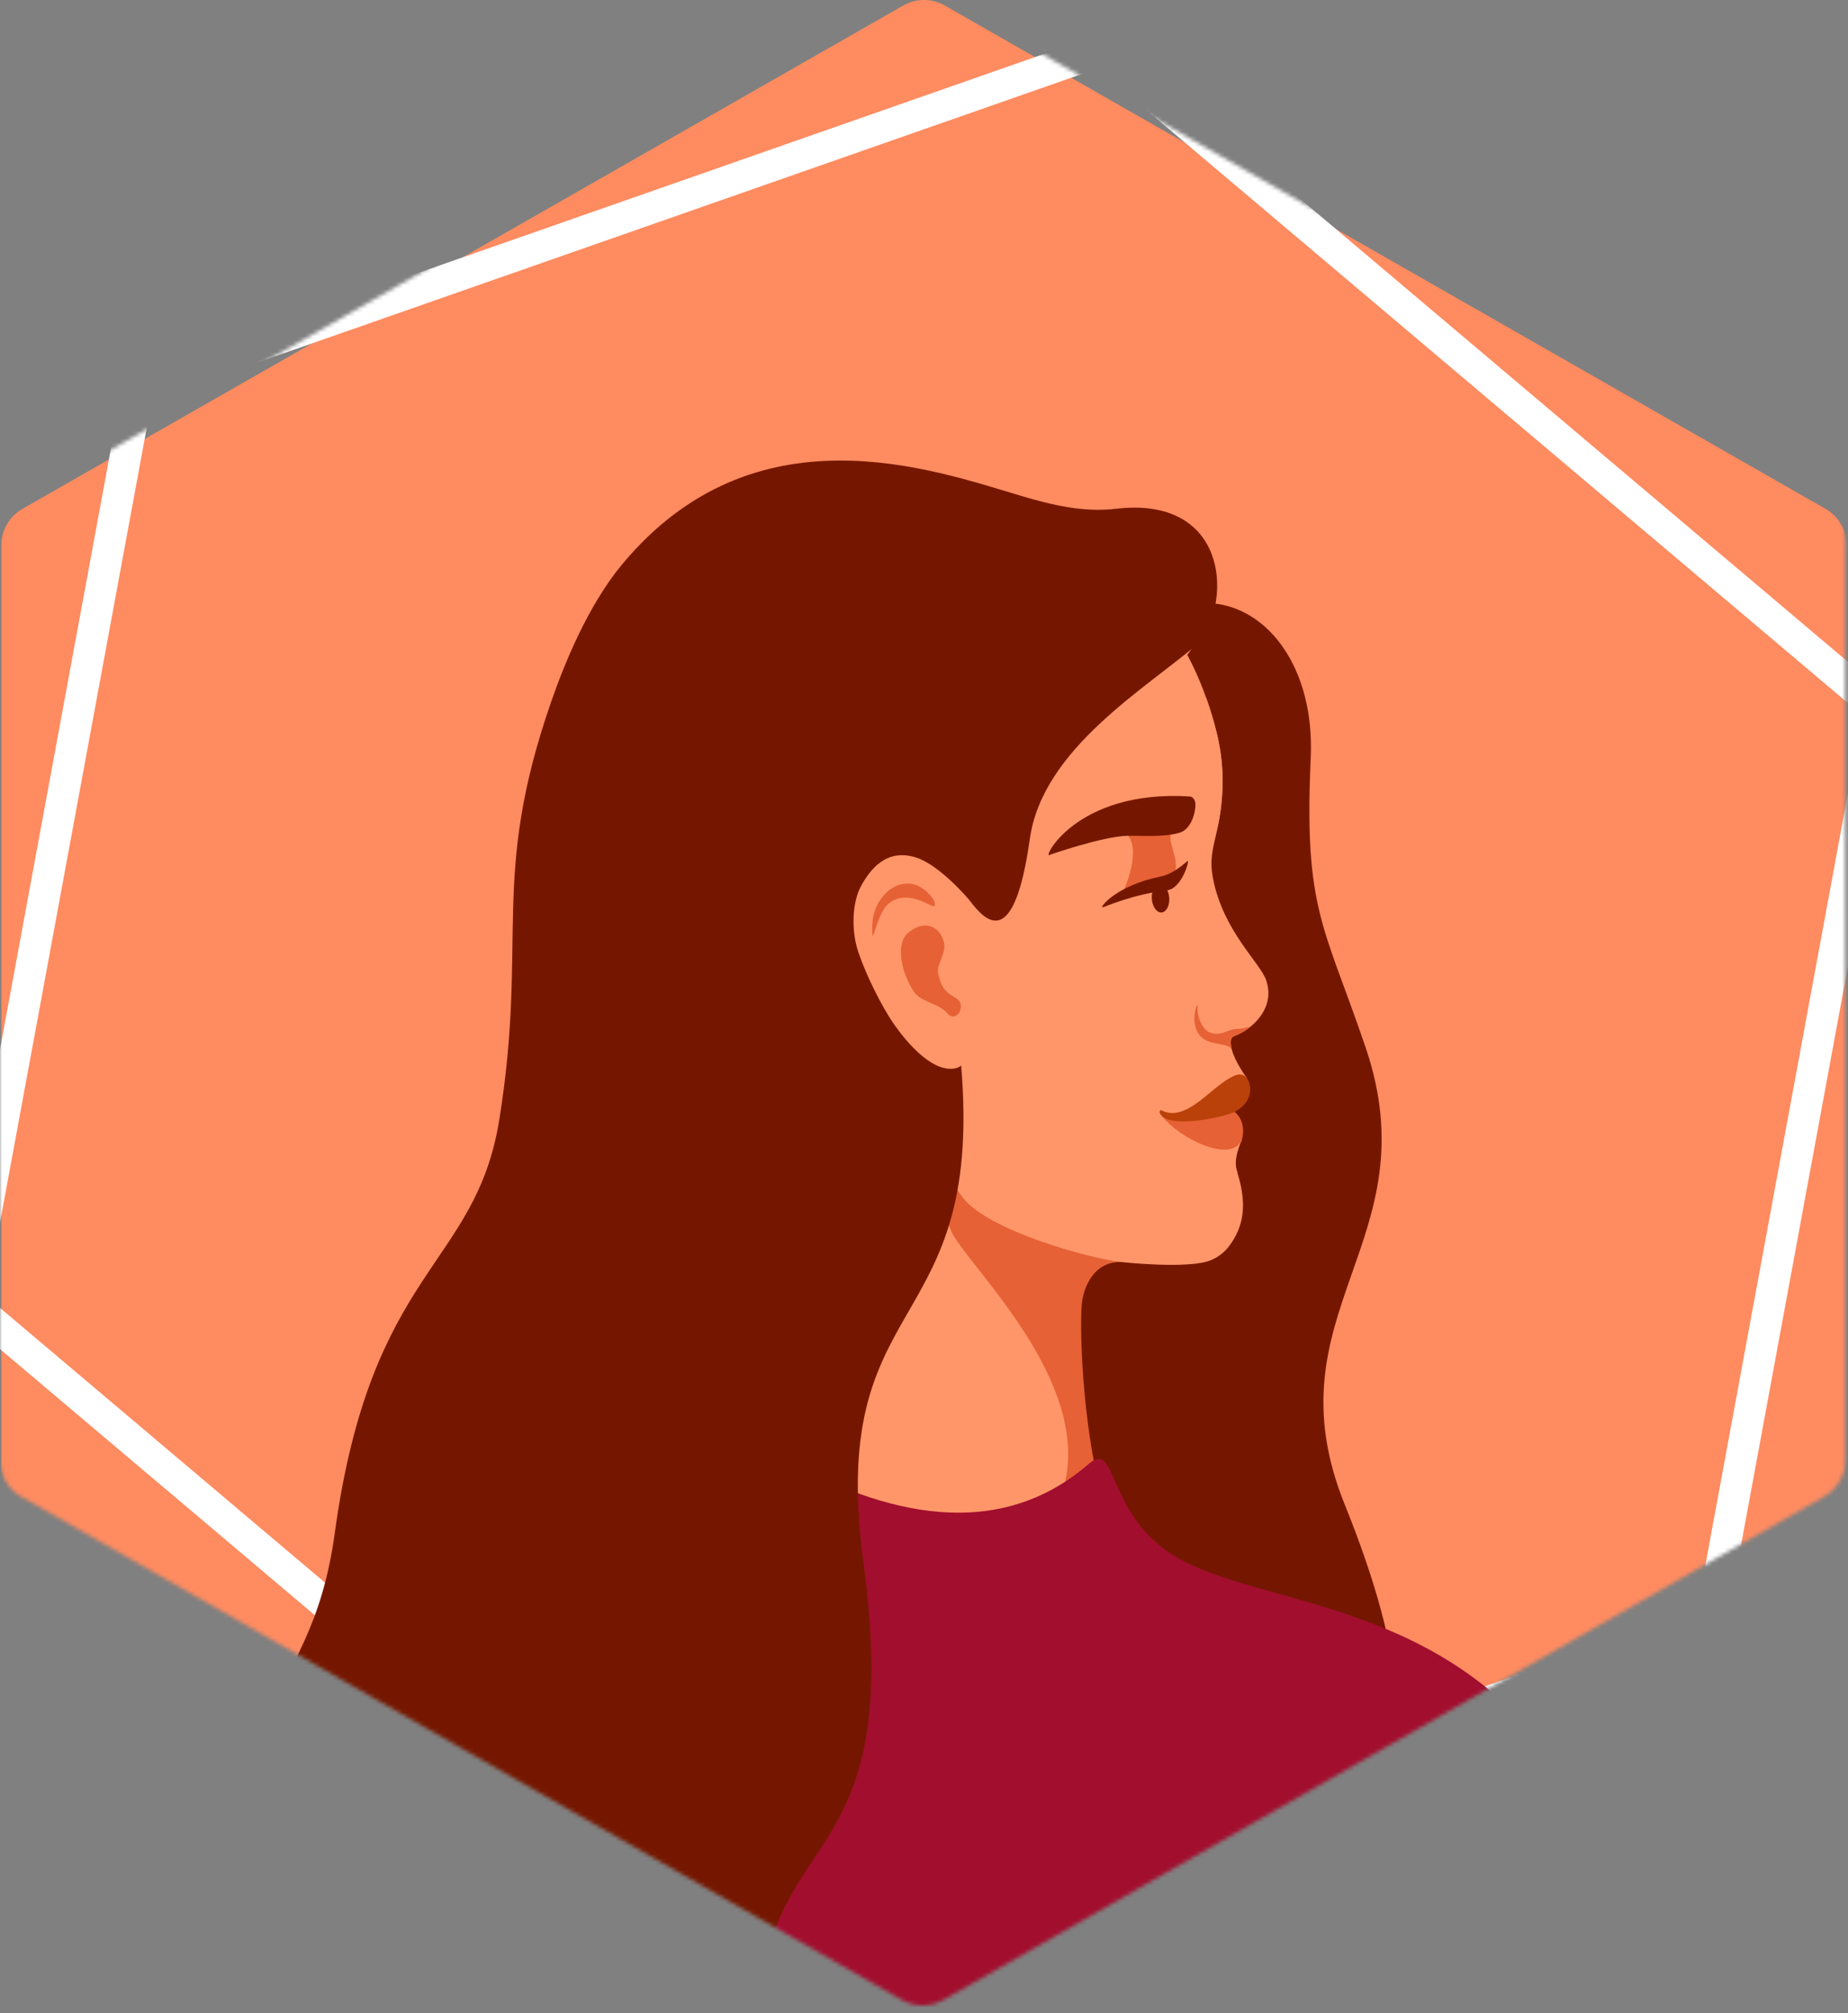 <svg width="470" height="512" viewBox="0 0 470 512" fill="none" xmlns="http://www.w3.org/2000/svg">
    <rect x="0" y="0" width="470" height="512" fill="#808080" stroke="none"/>
    <g clip-path="url(#clip0)">
        <mask id="mask0" mask-type="alpha" maskUnits="userSpaceOnUse" x="0" y="-2" width="470" height="512">
            <path d="M463.953 127.407L239.955 -0.592C236.67 -2.469 232.659 -2.469 229.374 -0.592L5.376 127.407C2.048 129.306 0 132.846 0 136.665V371.33C0 375.149 2.048 378.69 5.376 380.589L229.374 508.588C231.017 509.527 232.83 509.996 234.665 509.996C236.5 509.996 238.313 509.527 239.956 508.588L463.954 380.589C467.282 378.69 469.33 375.149 469.33 371.33V136.665C469.329 132.846 467.281 129.306 463.953 127.407Z" fill="#FF8B60" />
        </mask>
        <g mask="url(#mask0)">
            <path d="M464.291 129.408L240.291 1.408C237.006 -0.469 232.995 -0.469 229.71 1.408L5.71 129.408C2.382 131.307 0.334 134.848 0.334 138.667V373.334C0.334 377.153 2.382 380.694 5.71 382.593L229.71 510.593C231.353 511.532 233.166 512.001 235.001 512.001C236.836 512.001 238.649 511.532 240.292 510.593L464.292 382.593C467.62 380.694 469.668 377.153 469.668 373.334V138.667C469.667 134.848 467.619 131.307 464.291 129.408Z" fill="#FF8B60" />
            <path d="M475.1 177.881L475.102 177.882C476.886 179.388 477.724 181.74 477.302 184.031L477.301 184.032L435.712 409.293C435.289 411.584 433.668 413.481 431.464 414.251L431.461 414.252L193.752 497.423C192.657 497.807 191.523 497.886 190.423 497.683C189.323 497.48 188.292 497.001 187.405 496.251L-4.933 333.682L-4.935 333.681C-6.719 332.174 -7.556 329.823 -7.133 327.532L34.456 102.27C34.879 99.98 36.501 98.082 38.705 97.312L38.707 97.311L276.415 14.14C276.415 14.14 276.416 14.14 276.416 14.14C278.597 13.377 280.997 13.82 282.762 15.312L282.763 15.312L475.1 177.881Z" stroke="white" stroke-width="8" />
            <path d="M207.696 408.229C207.696 408.229 220.225 258.989 223.634 240.081C223.634 240.081 297.548 179.131 295.047 172.333C300.189 170.473 306.233 162.278 307.568 153.369C322.509 154.155 334.381 170 333.358 192.706C331.61 231.549 336.714 235.149 347.331 266.42C364.09 315.773 322.232 333.686 342.025 382.675C407.37 544.426 207.648 417.188 207.696 408.229Z" fill="#751700" />
            <path d="M322.053 249.355C320.536 244.813 311.235 237.021 308.536 223.575C307.54 218.616 308.476 215.881 309.517 211.197C309.592 210.864 309.663 210.53 309.73 210.192C311.224 202.945 311.504 195.188 309.598 187.011C308.841 183.794 307.89 180.636 306.84 177.678C303.026 166.943 297.924 158.889 296.317 160.448C293.902 162.801 287.091 164.927 280.15 169.993C251.319 190.986 183.843 220.815 177.36 223.648C177.069 223.783 176.913 224.148 176.985 224.505C178.637 232.941 213.367 380.833 232.328 410.12C237.436 418.007 279.647 389.594 279.647 389.594C275.123 385.126 274.194 337.673 274.43 332.731C274.714 326.821 278.923 320.753 284.737 320.931C284.823 320.928 284.907 320.928 284.993 320.937C285.075 320.945 285.18 320.945 285.269 320.957C285.345 320.96 302.642 322.874 308.158 320.396C309.85 319.637 311.316 318.556 312.48 317.049C314.454 314.479 315.526 311.866 315.934 309.158C316.239 307.136 316.169 305.06 315.825 302.92C315.567 301.299 315.153 299.643 314.622 297.943C313.88 295.586 313.556 292.865 315.748 290.054C315.748 290.053 304.12 288.413 305.015 283.974C305.03 283.903 309.288 280.451 312.742 277.648C315.096 275.741 317.11 274.189 317.109 274.171C316.867 273.856 314.072 269.909 313.327 267.047C313.115 266.253 312.996 265.554 313.016 265.025C313.085 263.901 313.363 263.709 314.112 263.413C317.412 262.129 321.898 258.631 322.517 253.689C322.677 252.35 322.557 250.896 322.053 249.355Z" fill="#FF9669" />
            <path d="M309.73 210.191C301.77 211.08 302.473 225.925 296.775 223.43C290.847 220.834 295.203 212.453 295.203 212.453C307.586 204.852 297.26 180.984 306.84 177.677C307.891 180.634 308.841 183.794 309.597 187.01C311.505 195.189 311.225 202.942 309.73 210.191Z" fill="#FF9669" />
            <path d="M274.89 163.363C269.514 177.886 283.74 173.981 270.807 199.529C264.704 211.582 277.111 212.714 264.378 231.353C256.19 243.334 260.595 256.186 254.335 255.804C244.35 255.194 249.815 227.389 244.39 223.713C233.77 216.513 274.89 163.363 274.89 163.363Z" fill="#FF9669" />
            <path d="M231.673 309.338C232.63 318.523 228.84 315.834 242.577 328.804C252.483 338.157 225.695 358.78 241.304 375.824C257.47 393.477 199.696 413.85 207.649 365.329C215.603 316.808 231.673 309.338 231.673 309.338Z" fill="#FF9669" />
            <path d="M273.319 297.592C278.551 305.319 289.615 289.244 294.793 296.959C309.224 318.47 315.152 299.643 314.623 297.945C313.88 295.583 314.47 293.033 315.855 289.828C315.853 289.823 304.119 288.41 305.014 283.974C305.028 283.903 312.767 279.584 316.223 276.784C315.134 273.985 310.971 264.436 304.626 267.694C298.98 270.59 298.963 271.954 294.536 274.547C290.569 276.872 284.151 266.191 281.963 263.162C280.103 260.583 277.722 260.442 276.135 261.441C274.686 262.352 274.296 265.366 275.482 267.551C287.998 290.618 269.587 292.081 273.319 297.592Z" fill="#FF9669" />
            <path d="M297.81 211.916C296.822 215.007 300.959 219.052 297.94 224.193L285.399 227.379C285.399 227.379 290.411 217.002 286.926 212.549C284.43 209.357 297.81 211.916 297.81 211.916Z" fill="#E66135" />
            <path d="M296.755 226.412C287.758 227.514 280.869 230.696 280.475 230.738C279.474 230.846 284.004 225.187 294.976 222.955C298.357 222.268 300.693 220.007 302.033 218.959C302.652 218.558 300.576 226.08 296.755 226.412Z" fill="#751700" />
            <path d="M267.021 217.379C267.021 217.379 280.678 212.603 286.926 212.549C290.871 212.514 296.291 212.93 300.092 211.742C302.865 210.878 304.08 206.825 304.034 204.485C304.014 203.491 303.363 202.588 302.613 202.544C273.234 200.72 264.804 219.05 267.021 217.379Z" fill="#751700" />
            <path d="M295.503 283.812C297.048 284.349 310.254 281.973 312.543 282.172C314.582 282.35 317.042 285.539 315.855 289.828C313.165 296.125 299.901 289.439 295.503 283.812Z" fill="#E66135" />
            <path d="M241.806 312.797C245.153 321.361 281.664 353.976 269.014 382.549C264.657 392.389 252.213 413.809 273.768 397.476C279.249 393.322 280.684 385.802 280.726 382.7C275.724 364.799 274.589 341.767 275.069 332.456C275.375 326.543 278.924 320.753 284.739 320.929C284.818 320.932 284.899 320.929 284.994 320.937C285.079 320.942 285.177 320.948 285.272 320.957C277.072 320.083 251.556 312.999 245.024 304.736C238.686 296.719 239.037 287.771 239.037 287.771C238.325 280.39 234.624 294.442 241.806 312.797Z" fill="#E66135" />
            <path d="M294.932 282.93C294.831 282.639 295.101 282.225 295.344 282.35C301.896 285.697 308.159 275.988 313.994 273.537C316.319 272.562 317.316 274.275 317.597 275.067C318.987 279.029 316.101 281.841 313.621 282.936C310.882 284.147 296.497 287.353 294.932 282.93Z" fill="#BA4109" />
            <path d="M314.111 263.414C313.365 263.714 313.074 263.899 313.018 265.025C312.988 265.638 313.352 267.141 313.352 267.141C312.52 264.9 307.985 266.169 305.412 263.62C302.516 260.752 304.247 255.034 304.661 255.65C304.661 255.65 304.033 258.646 306.39 261.63C307.233 262.697 309.265 263.414 311.554 262.472C314.779 261.147 314.779 262.083 318.089 261.051C317.969 261.122 316.913 262.278 314.111 263.414Z" fill="#E66135" />
            <path d="M292.959 228.801C293.166 230.777 294.316 232.224 295.529 232.037C296.745 231.847 297.561 230.095 297.355 228.12C297.149 226.146 295.998 224.699 294.785 224.886C293.568 225.076 292.753 226.828 292.959 228.801Z" fill="#751700" />
            <path d="M422 510.8H85.131V464.491C103.27 418.47 200.361 371.71 200.361 371.71C214.95 379.222 249.096 396.373 276.824 372.348C284.835 365.406 280.694 387.791 302.786 397.883C329.036 409.882 375.195 408.603 403.777 460.424C408.914 469.737 415.53 488.438 422 510.8Z" fill="#A20E2E" />
            <path d="M305.012 163.406C291.601 175.022 265.146 190.331 261.919 213.321C257.871 242.129 250.623 234.33 246.52 228.884C246.495 228.799 242.514 254.826 243.113 259.103C254.728 342.416 209.736 323.823 219.592 397.204C230.111 475.475 196.222 463.763 192.954 510.8H48C52.763 434.331 78.857 435.844 85.131 389.952C94.393 322.204 120.949 322.386 126.998 284.67C134.374 238.672 124.576 223.391 140.169 178.492C143.477 168.967 149.489 154.008 158.266 143.473C191.929 103.078 237.124 119.395 259.655 126.093C267.683 128.485 275.665 130.346 283.77 129.39C311.59 126.066 313.737 151.655 305.012 163.406Z" fill="#751700" />
            <path d="M232.988 218.078C225.402 215.654 221.241 221.186 218.979 225.344C216.739 229.461 216.445 236.55 218.257 242.01C220.182 247.805 224.253 256.006 227.336 260.415C230.131 264.414 236.634 272.591 242.657 271.747C246.452 271.216 245.749 266.729 245.349 260.866L246.52 228.885C246.52 228.885 239.148 220.046 232.988 218.078Z" fill="#FF9669" />
            <path d="M243.596 254.195C245.726 255.994 243.126 260.27 240.929 257.679C238.73 255.088 234.316 254.96 232.458 252.214C229.224 247.433 227.726 240.142 230.822 237.372C235.188 233.472 239.401 235.77 240.134 240.024C240.543 242.399 238.306 245.359 238.547 247.069C239.311 252.509 242.084 252.918 243.596 254.195Z" fill="#E66135" />
            <path d="M221.949 237.879C221.949 237.879 221.019 232.468 224.225 228.366C225.601 226.606 227.847 224.416 231.597 224.746C235.15 225.059 238.797 229.746 237.528 230.42C236.917 230.841 230.952 225.954 226.141 229.68C223.314 231.867 222.212 238.791 221.949 237.879Z" fill="#E66135" />
        </g>
    </g>
    <defs>
        <clipPath id="clip0">
            <rect width="470" height="512" fill="white" />
        </clipPath>
    </defs>
</svg>